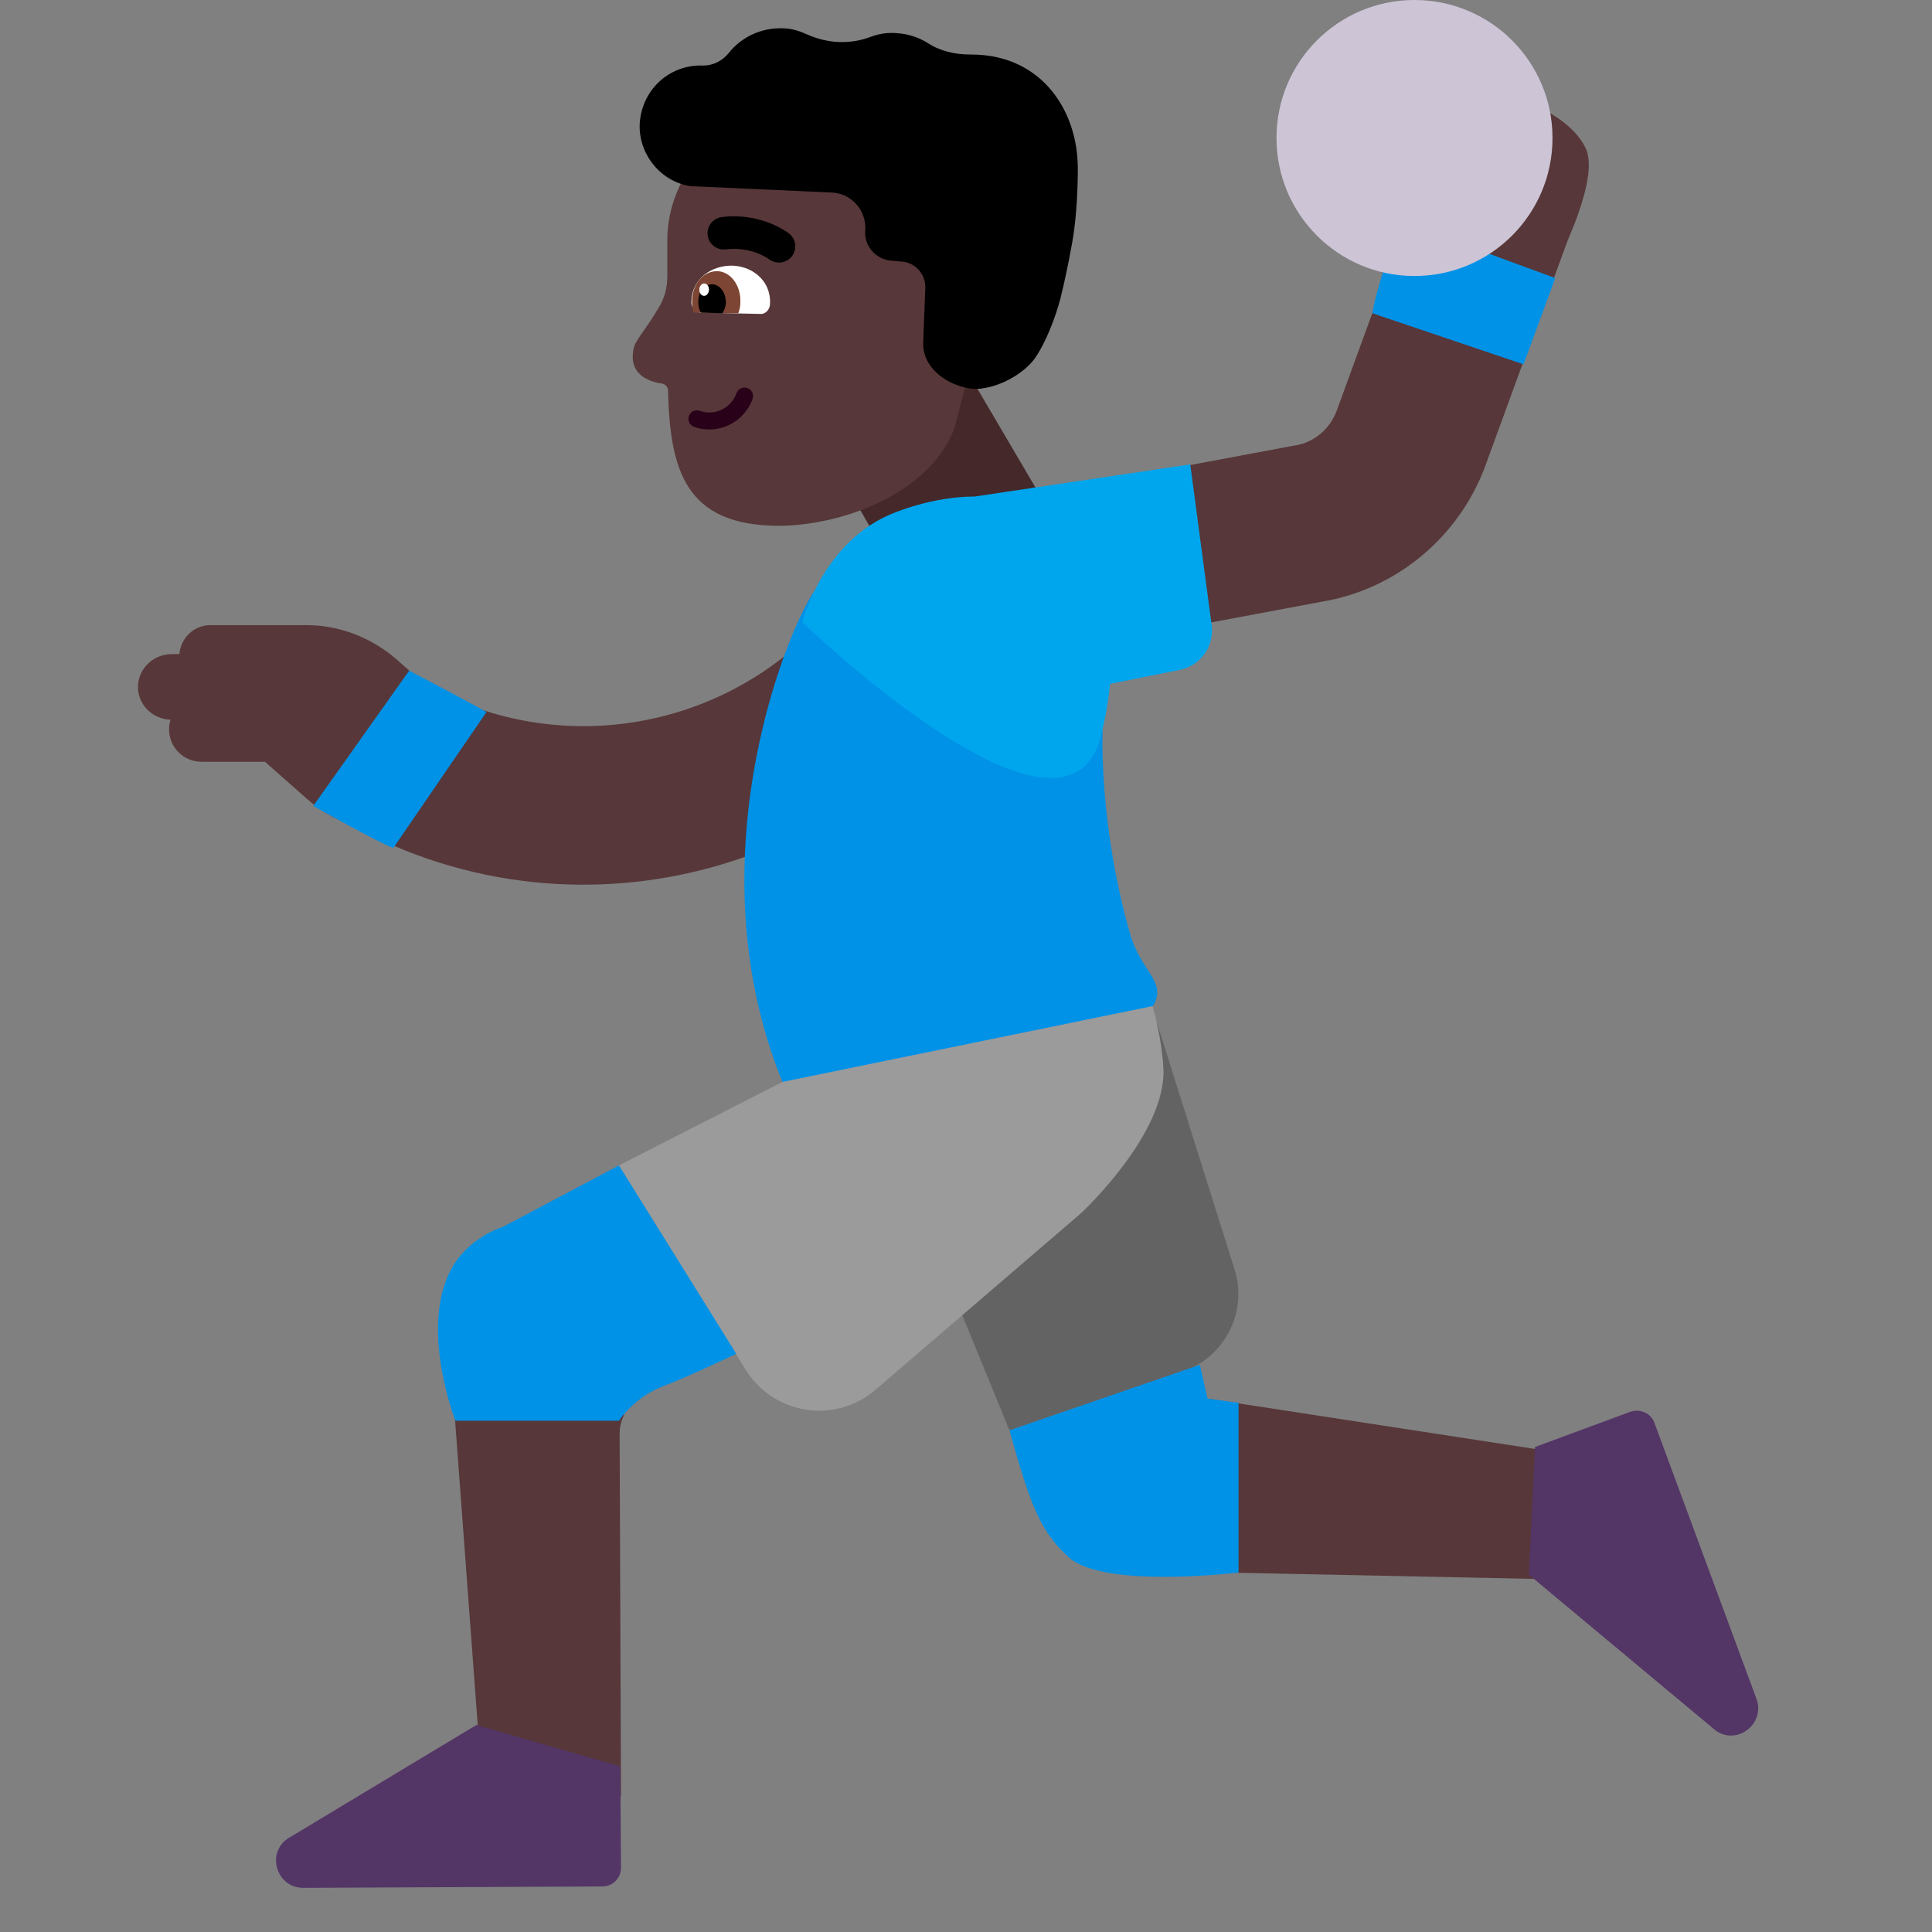 <svg viewBox="2 2 28 28" xmlns="http://www.w3.org/2000/svg">
<rect x="2" y="2" width="28" height="28" fill="#808080" stroke="none"/>
<path d="M16.11 7.54L17.28 9.53L15.25 10.75L14.08 8.72L16.11 7.54Z" fill="#452829"/>
<path d="M23.529 8.744L24.71 5.511L24.84 5.19C24.93 4.94 25.1 4.45 24.99 4.17C24.88 3.9 24.53 3.62 24.11 3.48C24.11 3.48 23.59 3.32 23.14 3.42C22.8 3.5 22.86 3.89 22.86 3.89C22.86 3.89 22.74 3.98 22.44 4.2C22.143 4.412 22.273 4.805 22.421 5.081L21.372 7.954C21.272 8.223 21.039 8.413 20.77 8.456L20.754 8.458L17.269 9.111L17.692 11.369L21.148 10.722C22.25 10.54 23.15 9.773 23.528 8.748L23.529 8.744ZM6.44 13.57C6.632 13.743 6.853 13.872 7.086 13.954C10.401 15.778 14.581 14.64 16.494 11.347L14.507 10.193C13.22 12.41 10.397 13.174 8.164 11.925L7.74 11.55C7.38 11.24 6.92 11.06 6.44 11.06H5.07C4.82 11.05 4.62 11.24 4.6 11.48H4.49C4.23 11.48 4.01 11.68 4 11.94C3.99 12.2 4.2 12.42 4.47 12.43C4.46 12.47 4.45 12.52 4.45 12.57C4.45 12.83 4.66 13.04 4.92 13.04H5.84L6.44 13.57ZM8.589 22.5H11.048C11.004 22.585 10.98 22.681 10.98 22.78L11 28.03H9L8.589 22.5ZM19.5 24.785L25.09 24.9L24.9 23.1L19.5 22.27L19.5 22.269V24.785Z" fill="#573739"/>
<path d="M15.02 18.8L16.63 22.73L19.14 21.88C19.75 21.67 20.09 21.01 19.89 20.39L18.77 16.83L15.02 18.8Z" fill="#636363"/>
<path d="M10.97 18.89L12.8 21.84C13.2 22.5 14.1 22.65 14.69 22.14L17.67 19.58C17.67 19.58 18.92 18.42 18.86 17.47C18.8 16.52 18.36 15.65 18.36 15.65L13.34 17.68" fill="#9B9B9B"/>
<path d="M24.54 6.03L22.28 5.2C22.28 5.2 21.91 6.3 21.89 6.54L24.08 7.28L24.54 6.03ZM13.83 10.53C13.5 10.92 11.99 14.37 13.34 17.68L18.71 16.58C18.836 16.37 18.75 16.236 18.626 16.043C18.544 15.915 18.444 15.76 18.38 15.54C17.932 13.98 17.977 12.658 17.98 12.583L17.98 12.58C17.73 12.3 17.57 12.54 17.57 12.54L13.83 10.53ZM6.54 13.68L7.93 11.72C8.58 12.06 9.06 12.32 9.05 12.32L7.7 14.29C7.48 14.21 6.54 13.68 6.54 13.68ZM11.61 22.09C11.96 21.96 12.67 21.62 12.67 21.62L10.97 18.89L9.29 19.78C9.29 19.78 8.77 19.93 8.52 20.43C8.09 21.29 8.6 22.59 8.6 22.59H10.97C10.97 22.59 11.19 22.25 11.61 22.09ZM19.95 22.33V24.79C19.95 24.79 18 25.03 17.49 24.57C17.05 24.18 16.91 23.72 16.63 22.73L19.39 21.78L19.5 22.27L19.95 22.33Z" fill="#0092E7"/>
<path d="M18.087 11.911C18.066 12.139 18.025 12.385 17.96 12.65C17.46 14.71 13.63 11.02 13.63 11.02C13.63 11.02 13.92 9.82 14.99 9.42C15.426 9.256 15.806 9.197 16.127 9.196L19.25 8.73L19.56 11.06C19.6 11.37 19.4 11.65 19.09 11.71L18.087 11.911Z" fill="#00A6ED"/>
<path d="M22.5 6C23.605 6 24.5 5.105 24.5 4C24.5 2.895 23.605 2 22.5 2C21.395 2 20.5 2.895 20.5 4C20.5 5.105 21.395 6 22.5 6Z" fill="#CDC4D6"/>
<path d="M25.627 22.461L24.247 22.971L24.157 24.821L26.866 27.081C27.177 27.301 27.587 26.981 27.456 26.621L25.977 22.621C25.927 22.481 25.767 22.411 25.627 22.461Z" fill="#533566"/>
<path d="M11 29.07L10.99 27.6L8.904 27L6.164 28.65C5.854 28.87 6.014 29.36 6.394 29.36L10.73 29.34C10.88 29.34 11 29.22 11 29.07Z" fill="#533566"/>
<path d="M14.73 3.64H13.521C12.501 3.64 11.671 4.47 11.671 5.49V6.01C11.671 6.17 11.63 6.33 11.54 6.47C11.29 6.89 11.181 6.93 11.171 7.14C11.15 7.46 11.45 7.54 11.601 7.56C11.64 7.57 11.671 7.6 11.681 7.65C11.71 8.8 11.921 9.62 13.29 9.62C14.13 9.62 15.45 9.2 15.831 8.21L16.18 6.88L16.581 5.49C16.59 4.47 15.751 3.64 14.73 3.64Z" fill="#573739"/>
<path d="M17.62 4.41C17.61 3.69 17.21 3 16.45 2.83C16.32 2.8 16.19 2.79 16.06 2.79C15.84 2.79 15.62 2.74 15.44 2.62C15.31 2.54 15.16 2.49 14.99 2.48C14.86 2.47 14.74 2.49 14.63 2.53C14.32 2.65 13.99 2.63 13.7 2.5C13.59 2.45 13.47 2.41 13.34 2.41C13.03 2.4 12.74 2.54 12.56 2.77C12.47 2.88 12.34 2.95 12.19 2.95C11.69 2.93 11.28 3.32 11.27 3.83C11.27 4.26 11.59 4.64 12.02 4.7C12.03 4.7 12.05 4.7 12.06 4.7L14.05 4.79C14.34 4.8 14.56 5.05 14.54 5.34C14.52 5.57 14.7 5.77 14.94 5.78L15.06 5.79C15.26 5.8 15.42 5.97 15.41 6.18L15.38 6.96C15.36 7.42 15.92 7.68 16.23 7.63C16.54 7.59 16.86 7.39 17 7.19C17.16 6.96 17.3 6.59 17.37 6.32C17.43 6.08 17.49 5.79 17.54 5.51C17.63 5 17.62 4.41 17.62 4.41Z" fill="black"/>
<path d="M13.435 5.384C13.538 5.464 13.556 5.612 13.476 5.715C13.396 5.817 13.249 5.835 13.146 5.757L13.141 5.753C13.135 5.749 13.125 5.742 13.111 5.734C13.083 5.717 13.04 5.694 12.984 5.672C12.872 5.628 12.712 5.59 12.519 5.614C12.39 5.63 12.272 5.538 12.256 5.409C12.24 5.28 12.332 5.162 12.461 5.146C12.748 5.11 12.988 5.167 13.156 5.233C13.24 5.266 13.307 5.301 13.354 5.33C13.377 5.344 13.396 5.356 13.41 5.365C13.417 5.37 13.422 5.374 13.426 5.377L13.432 5.381L13.434 5.383C13.434 5.383 13.435 5.384 13.435 5.384Z" fill="black"/>
<path d="M12.15 6.53C12.08 6.53 12.02 6.46 12.02 6.38V6.37C12.03 6.03 12.32 5.85 12.6 5.85C12.88 5.85 13.17 6.05 13.16 6.39V6.4C13.16 6.48 13.1 6.55 13.03 6.55L12.15 6.53Z" fill="white"/>
<path d="M12.05 6.53C12.04 6.48 12.03 6.43 12.03 6.37C12.03 6.12 12.19 5.93 12.39 5.93C12.58 5.93 12.74 6.13 12.73 6.38C12.73 6.44 12.72 6.49 12.7 6.54L12.05 6.53Z" fill="#7D4533"/>
<path d="M12.16 6.53C12.13 6.49 12.12 6.43 12.12 6.37C12.12 6.23 12.21 6.12 12.32 6.12C12.43 6.12 12.52 6.24 12.52 6.38C12.52 6.44 12.5 6.49 12.47 6.54L12.16 6.53Z" fill="black"/>
<path d="M12.275 6.199C12.276 6.149 12.245 6.109 12.207 6.108C12.168 6.107 12.136 6.147 12.135 6.197C12.134 6.247 12.165 6.287 12.204 6.288C12.242 6.288 12.274 6.249 12.275 6.199Z" fill="white"/>
<path d="M12.832 7.624C12.896 7.647 12.93 7.717 12.907 7.782C12.784 8.125 12.404 8.31 12.059 8.186C11.995 8.163 11.961 8.093 11.984 8.029C12.007 7.964 12.078 7.931 12.142 7.954C12.357 8.031 12.597 7.916 12.674 7.699C12.697 7.634 12.768 7.601 12.832 7.624Z" fill="#290118"/>
</svg>
